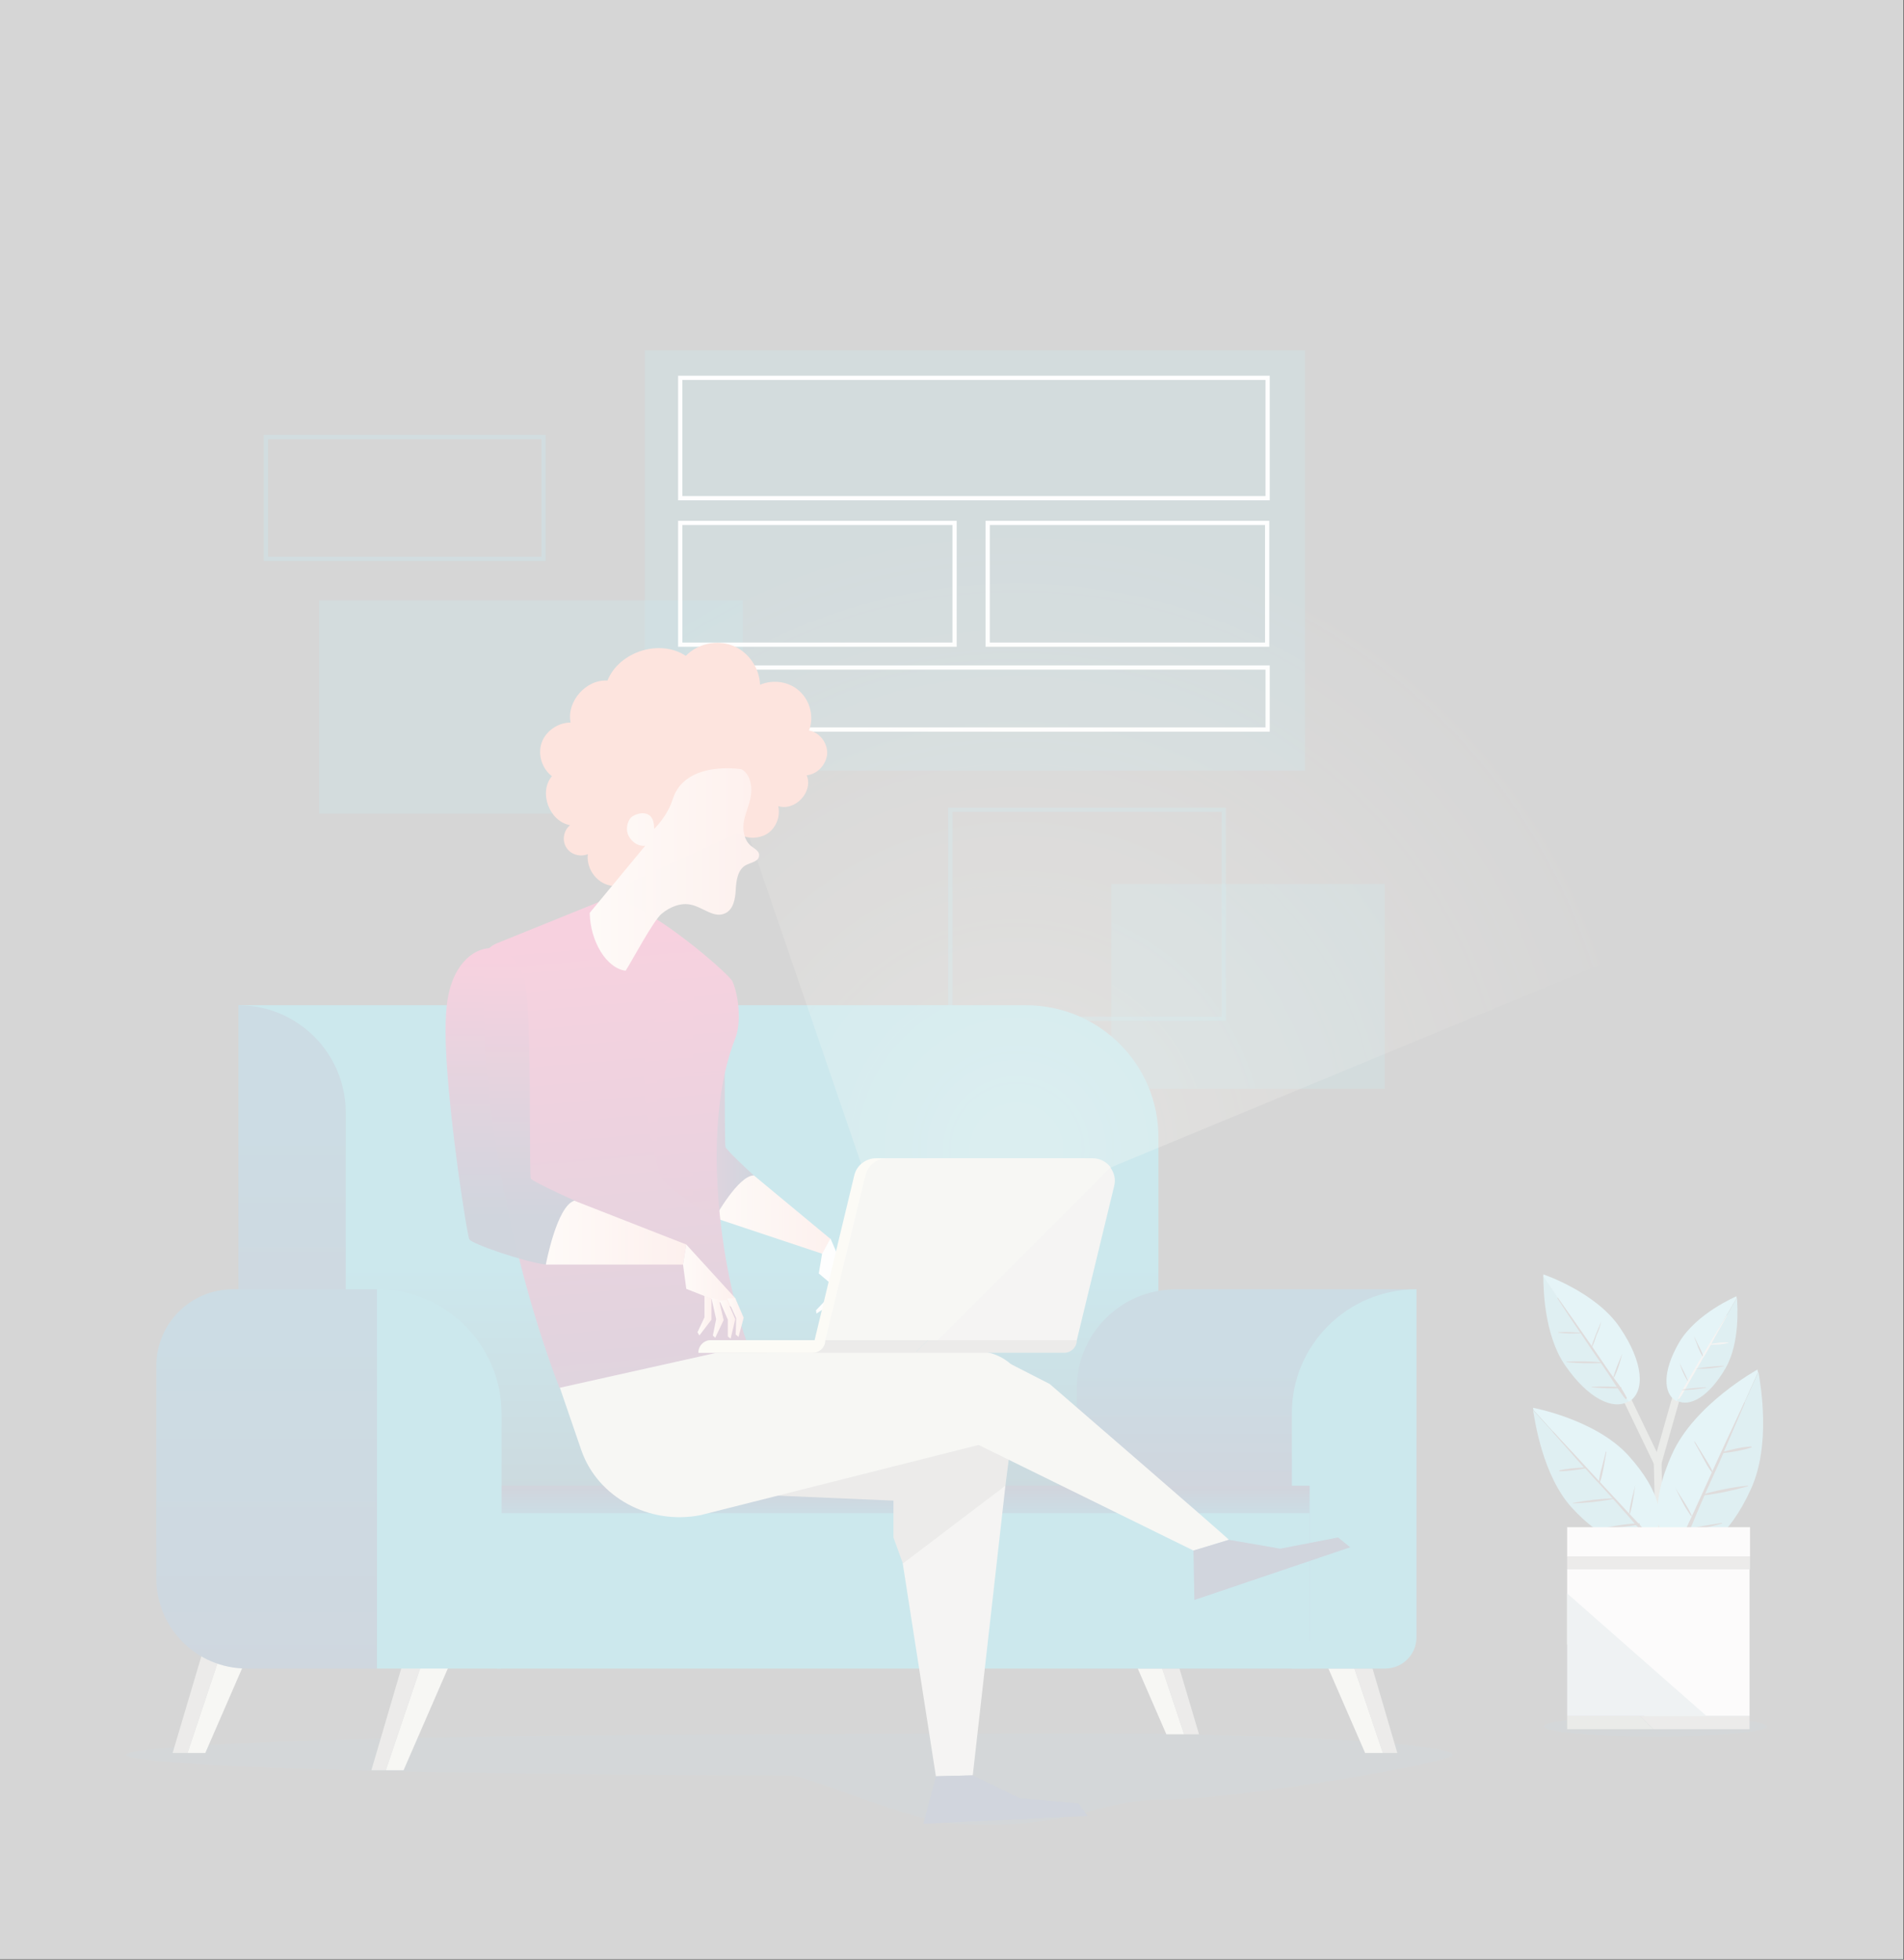 <?xml version="1.0" encoding="utf-8"?>
<!-- Generator: Adobe Illustrator 22.0.1, SVG Export Plug-In . SVG Version: 6.00 Build 0)  -->
<svg version="1.1" id="Layer_1" xmlns="http://www.w3.org/2000/svg" xmlns:xlink="http://www.w3.org/1999/xlink" x="0px" y="0px"
	 viewBox="0 0 408.1 420.1" style="enable-background:new 0 0 408.1 420.1;" xml:space="preserve">
<rect x="0" y="0" width="408.1" height="420.1" fill="#333333" stroke="none"/>
<style type="text/css">
	.st0{display:none;}
	.st1{display:inline;opacity:0.56;}
	.st2{fill:#FAFBFB;}
	.st3{fill:#F4795A;}
	.st4{opacity:0.3;fill:#018DA7;enable-background:new    ;}
	.st5{opacity:0.4;fill:none;stroke:#018DA7;stroke-width:0.909;stroke-miterlimit:10;enable-background:new    ;}
	.st6{fill:none;stroke:#FAFBFB;stroke-width:0.909;stroke-miterlimit:10;}
	.st7{opacity:0.2;fill:#005077;enable-background:new    ;}
	.st8{fill:#9E9D97;}
	.st9{fill:#D6D5CA;}
	.st10{fill:url(#SVGID_1_);}
	.st11{fill:url(#SVGID_2_);}
	.st12{fill:url(#SVGID_3_);}
	.st13{fill:#018DA7;}
	.st14{fill:url(#SVGID_4_);}
	.st15{fill:url(#SVGID_5_);}
	.st16{fill:url(#SVGID_6_);}
	.st17{fill:url(#SVGID_7_);}
	.st18{fill:url(#SVGID_8_);}
	.st19{fill:url(#SVGID_9_);}
	.st20{fill:url(#SVGID_10_);}
	.st21{fill:url(#SVGID_11_);}
	.st22{fill:url(#SVGID_12_);}
	.st23{fill:url(#SVGID_13_);}
	.st24{fill:url(#SVGID_14_);}
	.st25{fill:url(#SVGID_15_);}
	.st26{fill:#CCCAC3;}
	.st27{opacity:0.32;fill:url(#SVGID_16_);enable-background:new    ;}
	.st28{fill:#EEEBD4;}
	.st29{fill:url(#SVGID_17_);}
	.st30{fill:#172B54;}
	.st31{fill:none;stroke:#959A8F;stroke-width:1.659;stroke-linecap:round;stroke-miterlimit:10;}
	.st32{fill:#61AEBC;}
	.st33{fill:#7BC8D6;}
	.st34{fill:#5F5051;}
	.st35{fill:#EEEBE9;}
	.st36{fill:#B0BEC5;}
	.st37{fill:#959A8F;}
	.st38{opacity:0.8;fill:#FFFFFF;}
</style>
<g>
	<g>
		<g>
			<g class="st0">
				<g class="st1">
					<path class="st2" d="M273.2,163.9h-79.9c-1.9,0-3.5-1.6-3.5-3.5v-47.6c0-1.9,1.6-3.5,3.5-3.5h79.9c1.9,0,3.5,1.6,3.5,3.5v47.6
						C276.7,162.4,275.1,163.9,273.2,163.9z M193.3,109.9c-1.6,0-2.9,1.3-2.9,2.9v47.6c0,1.6,1.3,2.9,2.9,2.9h79.9
						c1.6,0,2.9-1.3,2.9-2.9v-47.6c0-1.6-1.3-2.9-2.9-2.9C273.2,109.9,193.3,109.9,193.3,109.9z"/>
				</g>
				<g class="st1">
					<path class="st2" d="M270.4,128.6h-74.2c-0.9,0-1.7-0.8-1.7-1.7v-13.2c0-0.9,0.8-1.7,1.7-1.7h74.2c0.9,0,1.7,0.8,1.7,1.7v13.2
						C272,127.8,271.3,128.6,270.4,128.6z M196.1,112.6c-0.6,0-1.1,0.5-1.1,1.1v13.2c0,0.6,0.5,1.1,1.1,1.1h74.2
						c0.6,0,1.1-0.5,1.1-1.1v-13.2c0-0.6-0.5-1.1-1.1-1.1H196.1z"/>
				</g>
				<g class="st1">
					<path class="st2" d="M270.4,158.8h-74.2c-0.9,0-1.7-0.8-1.7-1.7v-5.3c0-0.9,0.8-1.7,1.7-1.7h74.2c0.9,0,1.7,0.8,1.7,1.7v5.3
						C272,158,271.3,158.8,270.4,158.8z M196.1,150.6c-0.6,0-1.1,0.5-1.1,1.1v5.3c0,0.6,0.5,1.1,1.1,1.1h74.2c0.6,0,1.1-0.5,1.1-1.1
						v-5.3c0-0.6-0.5-1.1-1.1-1.1H196.1z"/>
				</g>
				<g class="st1">
					<path class="st2" d="M228.3,147.6h-32.1c-1,0-1.8-0.8-1.8-1.8v-12.9c0-1,0.8-1.8,1.8-1.8h32.1c1.1,0,2.1,0.9,2.1,2.1v12.4
						C230.4,146.7,229.5,147.6,228.3,147.6z M196.3,131.6c-0.7,0-1.3,0.6-1.3,1.3v12.9c0,0.7,0.6,1.3,1.3,1.3h32.1
						c0.8,0,1.5-0.7,1.5-1.5v-12.4c0-0.8-0.7-1.5-1.5-1.5h-32.1V131.6z"/>
				</g>
				<g class="st1">
					<path class="st2" d="M270.2,147.6h-32.5c-1.1,0-2.1-0.9-2.1-2.1v-12.4c0-1.1,0.9-2.1,2.1-2.1h32.5c1,0,1.8,0.8,1.8,1.8v12.9
						C272,146.8,271.2,147.6,270.2,147.6z M237.7,131.6c-0.8,0-1.5,0.7-1.5,1.5v12.4c0,0.8,0.7,1.5,1.5,1.5h32.5
						c0.7,0,1.3-0.6,1.3-1.3v-12.9c0-0.7-0.6-1.3-1.3-1.3h-32.5V131.6z"/>
				</g>
				<g class="st1">
					<path class="st3" d="M270.9,188.5h-32.5c-1.1,0-2.1-0.9-2.1-2.1V174c0-1.1,0.9-2.1,2.1-2.1h32.5c1,0,1.8,0.8,1.8,1.8v12.9
						C272.8,187.7,272,188.5,270.9,188.5z M238.5,172.5c-0.8,0-1.5,0.7-1.5,1.5v12.4c0,0.8,0.7,1.5,1.5,1.5H271
						c0.7,0,1.3-0.6,1.3-1.3v-12.9c0-0.7-0.6-1.3-1.3-1.3h-32.5V172.5z"/>
				</g>
				<g class="st1">
					<path class="st3" d="M174.7,144.9h-32.5c-1.1,0-2.1-0.9-2.1-2.1v-12.4c0-1.1,0.9-2.1,2.1-2.1h32.5c1,0,1.8,0.8,1.8,1.8V143
						C176.5,144.1,175.7,144.9,174.7,144.9z M142.2,128.9c-0.8,0-1.5,0.7-1.5,1.5v12.4c0,0.8,0.7,1.5,1.5,1.5h32.5
						c0.7,0,1.3-0.6,1.3-1.3v-12.9c0-0.7-0.6-1.3-1.3-1.3h-32.5V128.9z"/>
				</g>
				<g class="st1">
					<path class="st2" d="M285.6,205.7h-32.5c-1.2,0-2.1-1.5-2.1-3.4V181c0-1.9,0.9-3.4,2.1-3.4h32.5c1,0,1.8,1.3,1.8,3v22.1
						C287.4,204.4,286.6,205.7,285.6,205.7z M253.1,178.3c-0.8,0-1.5,1.3-1.5,2.8v21.3c0,1.5,0.7,2.8,1.5,2.8h32.5
						c0.7,0,1.3-1.1,1.3-2.4v-22.1c0-1.3-0.6-2.4-1.3-2.4L253.1,178.3L253.1,178.3z"/>
				</g>
				<g class="st1">
					<path class="st2" d="M200.5,169.1h-50.4c-1.7,0-3.1-1.5-3.1-3.4v-21.3c0-1.9,1.4-3.4,3.1-3.4h50.4c1.5,0,2.7,1.3,2.7,3v22.1
						C203.2,167.7,202,169.1,200.5,169.1z M150.2,141.6c-1.4,0-2.5,1.3-2.5,2.8v21.3c0,1.5,1.1,2.8,2.5,2.8h50.4
						c1.2,0,2.1-1.1,2.1-2.4V144c0-1.3-1-2.4-2.1-2.4H150.2z"/>
				</g>
				<g class="st1">
					<path class="st3" d="M264.5,227.6H232c-1.2,0-2.1-1.5-2.1-3.4v-21.3c0-1.9,0.9-3.4,2.1-3.4h32.5c1,0,1.8,1.3,1.8,3v22.1
						C266.3,226.3,265.5,227.6,264.5,227.6z M232,200.1c-0.8,0-1.5,1.3-1.5,2.8v21.3c0,1.5,0.7,2.8,1.5,2.8h32.5
						c0.7,0,1.3-1.1,1.3-2.4v-22.1c0-1.3-0.6-2.4-1.3-2.4L232,200.1L232,200.1z"/>
				</g>
			</g>
		</g>
		<g>
			<g>
				<rect x="68.4" y="128.7" class="st4" width="90.8" height="45.7"/>
				<rect x="138.2" y="75.1" class="st4" width="141.5" height="90.1"/>
				<rect x="238.2" y="189.5" class="st4" width="58.6" height="43.9"/>
			</g>
			<g>
				<g>
					<rect x="57" y="93.7" class="st5" width="59.5" height="26.1"/>
					<rect x="203.7" y="173.6" class="st5" width="58.6" height="44.8"/>
				</g>
				<g>
					<rect x="145.8" y="81" class="st6" width="125.9" height="25.8"/>
					<rect x="145.8" y="112.1" class="st6" width="58.8" height="26.1"/>
					<rect x="211.7" y="112.1" class="st6" width="59.9" height="26.1"/>
					<rect x="145.8" y="143.1" class="st6" width="125.9" height="13.3"/>
				</g>
			</g>
		</g>
	</g>
	<g>
		<path class="st7" d="M311.4,376.2c0,1.7-46.5,9.6-61.9,9.6s-19.3,6.7-44.9,5.2c-9.5-0.6-31.6-10.4-35.4-10.4
			c-78.5,0-142.2-2-142.2-4.4s63.7-4.4,142.2-4.4c28.3,0,62.6-0.4,84.7,0C293.2,372.6,311.4,374.6,311.4,376.2z"/>
		<g>
			<g>
				<g>
					<g>
						<polygon class="st8" points="87.7,351.9 79.6,379.5 82.7,379.5 92,351.9 						"/>
						<polygon class="st9" points="98.5,351.9 92,351.9 82.7,379.5 86.5,379.5 						"/>
					</g>
					<g>
						<polygon class="st8" points="45.2,348.2 37,375.8 40.2,375.8 49.4,348.2 						"/>
						<polygon class="st9" points="56,348.2 49.4,348.2 40.2,375.8 44,375.8 						"/>
					</g>
				</g>
				<g>
					<g>
						<polygon class="st8" points="248.8,344.2 257,371.8 253.8,371.8 244.6,344.2 						"/>
						<polygon class="st9" points="238,344.2 244.6,344.2 253.8,371.8 250,371.8 						"/>
					</g>
					<g>
						<polygon class="st8" points="291.4,348.2 299.5,375.8 296.4,375.8 287.1,348.2 						"/>
						<polygon class="st9" points="280.6,348.2 287.1,348.2 296.4,375.8 292.6,375.8 						"/>
					</g>
				</g>
				<g>
					
						<linearGradient id="SVGID_1_" gradientUnits="userSpaceOnUse" x1="149.7" y1="151.496" x2="149.7" y2="99.956" gradientTransform="matrix(1 0 0 -1 0 422)">
						<stop  offset="0" style="stop-color:#018DA7"/>
						<stop  offset="1" style="stop-color:#00425A"/>
					</linearGradient>
					<path class="st10" d="M219.9,215.5h-21.6H51.1l23,103H227h21.3V244C248.4,228.2,235.6,215.5,219.9,215.5z"/>
					
						<linearGradient id="SVGID_2_" gradientUnits="userSpaceOnUse" x1="62.6" y1="183.985" x2="62.6" y2="102.883" gradientTransform="matrix(1 0 0 -1 0 422)">
						<stop  offset="5.376340e-02" style="stop-color:#005077"/>
						<stop  offset="1" style="stop-color:#172B54"/>
					</linearGradient>
					<path class="st11" d="M51.1,215.5v103h23v-80C74.1,225.8,63.8,215.5,51.1,215.5L51.1,215.5z"/>
				</g>
				
					<linearGradient id="SVGID_3_" gradientUnits="userSpaceOnUse" x1="267.2" y1="129.393" x2="267.2" y2="99.776" gradientTransform="matrix(1 0 0 -1 0 422)">
					<stop  offset="5.376340e-02" style="stop-color:#005077"/>
					<stop  offset="1" style="stop-color:#172B54"/>
				</linearGradient>
				<path class="st12" d="M303.6,351v-74.6H252c-11.7,0-21.2,9.5-21.2,21.2v60.1h46h20L303.6,351z"/>
				<path class="st13" d="M303.6,276.4L303.6,276.4V351c0,3.7-3,6.7-6.7,6.7h-20v-54.6C276.8,288.4,288.8,276.4,303.6,276.4z"/>
				
					<linearGradient id="SVGID_4_" gradientUnits="userSpaceOnUse" x1="193.6" y1="97.93" x2="193.6" y2="102.904" gradientTransform="matrix(1 0 0 -1 0 422)">
					<stop  offset="5.376340e-02" style="stop-color:#005077"/>
					<stop  offset="1" style="stop-color:#172B54"/>
				</linearGradient>
				<rect x="106.5" y="318.5" class="st14" width="174.2" height="33.3"/>
				<rect x="106.5" y="324.4" class="st13" width="174.2" height="33.3"/>
				<path class="st13" d="M80.8,276.4L80.8,276.4c14.8,0,26.7,12,26.7,26.7v54.6H80.8V276.4z"/>
				
					<linearGradient id="SVGID_5_" gradientUnits="userSpaceOnUse" x1="57.15" y1="142.037" x2="57.15" y2="26.463" gradientTransform="matrix(1 0 0 -1 0 422)">
					<stop  offset="5.376340e-02" style="stop-color:#005077"/>
					<stop  offset="1" style="stop-color:#172B54"/>
				</linearGradient>
				<path class="st15" d="M52.9,357.7h27.9v-81.3H49.9c-9.1,0-16.4,7.4-16.4,16.4v45.5C33.5,349.1,42.2,357.7,52.9,357.7z"/>
			</g>
			<g>
				<g>
					<g>
						
							<linearGradient id="SVGID_6_" gradientUnits="userSpaceOnUse" x1="137.961" y1="186.398" x2="161.563" y2="186.398" gradientTransform="matrix(1 0 0 -1 0 422)">
							<stop  offset="0" style="stop-color:#D81B61"/>
							<stop  offset="1" style="stop-color:#172B54;stop-opacity:0.97"/>
						</linearGradient>
						<path class="st16" d="M153.2,261.1c2.1-3.6,5-6.7,8.4-9.1c-1.7-1.5-5.9-5.5-6.1-6.1c-0.2-0.7-0.2-23.5-0.1-28.3
							c0.1-2.7-0.9-5.8-3.3-7c-1.9-0.9-4.2-0.5-6,0.6c-3.7,2.2-5.5,6.6-6.9,10.7c-3.7,11.1,2.3,30.1,2.5,30.8
							C142,253.5,149.7,259.4,153.2,261.1z"/>
						
							<linearGradient id="SVGID_7_" gradientUnits="userSpaceOnUse" x1="153.154" y1="161.6" x2="177.954" y2="161.6" gradientTransform="matrix(1 0 0 -1 0 422)">
							<stop  offset="0" style="stop-color:#F9E7DB"/>
							<stop  offset="1" style="stop-color:#FAB9AB;stop-opacity:0.97"/>
						</linearGradient>
						<path class="st17" d="M161.6,252l16.4,13.6l-1.7,3.2l-23.1-7.7C153.2,261.1,158.3,251.9,161.6,252z"/>
						<g>
							<polygon class="st2" points="178,265.5 183.1,277.3 182.1,278.6 175.5,273 176.2,268.8 							"/>
							<polygon class="st2" points="179.1,276.1 178,279.6 175,281.6 174.9,280.9 176.9,278.8 178.1,275.2 							"/>
							<polygon class="st2" points="180.4,276.6 180,280.3 177.6,282.9 177.3,282.3 178.8,279.8 179.2,276 							"/>
							<polygon class="st2" points="181.7,277.2 182,280.9 180.1,283.8 179.7,283.3 180.7,280.5 180.4,276.8 							"/>
							<polygon class="st2" points="183.1,277.3 183.5,281 181.6,284 181.2,283.5 182.2,280.7 181.8,277 							"/>
						</g>
					</g>
					
						<linearGradient id="SVGID_8_" gradientUnits="userSpaceOnUse" x1="129.363" y1="221.656" x2="143.195" y2="61.821" gradientTransform="matrix(1 0 0 -1 0 422)">
						<stop  offset="0" style="stop-color:#D81B61"/>
						<stop  offset="1" style="stop-color:#172B54;stop-opacity:0.97"/>
					</linearGradient>
					<path class="st18" d="M131,192.8c-1.3,0-2.5,0.5-3.7,1c-6.7,2.7-13.3,5.4-20,8.1c-1.1,0.4-2.2,0.9-2.9,1.9
						c-0.6,0.9-0.7,2-0.7,3.1c-1.2,28.2,6.1,64.2,16.2,90.6c13.5,0.2,27.1-5.5,40.8-8c-6.8-18.3-10.3-48.8-3.1-66.9
						c1.3-3.2,0.8-9-0.6-12.2c-0.6-1.4-13.7-12.9-22-16.5C133.7,193.3,132.4,192.8,131,192.8z"/>
					<g>
						
							<linearGradient id="SVGID_9_" gradientUnits="userSpaceOnUse" x1="109.35" y1="216.412" x2="109.35" y2="161.736" gradientTransform="matrix(1 0 0 -1 0 422)">
							<stop  offset="0" style="stop-color:#D81B61"/>
							<stop  offset="1" style="stop-color:#172B54;stop-opacity:0.97"/>
						</linearGradient>
						<path class="st19" d="M117,271.1c1-4.9,3.1-9.7,6.2-13.7c-2.5-1.1-8.9-4.1-9.4-4.7c-0.5-0.7,0.3-36.9-1.4-42.6
							c-1-3.2-3.2-6.4-6.5-6.8c-2.5-0.3-5,1.1-6.6,3c-3.4,4-3.8,9.6-3.8,14.9c0,14.1,4.6,43.8,5.1,44.5
							C101.2,266.7,112.3,270.5,117,271.1z"/>
						
							<linearGradient id="SVGID_10_" gradientUnits="userSpaceOnUse" x1="117" y1="157.75" x2="147.138" y2="157.75" gradientTransform="matrix(1 0 0 -1 0 422)">
							<stop  offset="0" style="stop-color:#F9E7DB"/>
							<stop  offset="1" style="stop-color:#FAB9AB;stop-opacity:0.97"/>
						</linearGradient>
						<path class="st20" d="M123.1,257.4l24,9.4l-0.7,4.3H117C117,271.1,119.3,258.6,123.1,257.4z"/>
						<g>
							
								<linearGradient id="SVGID_11_" gradientUnits="userSpaceOnUse" x1="146.382" y1="148.5" x2="157.566" y2="148.5" gradientTransform="matrix(1 0 0 -1 0 422)">
								<stop  offset="0" style="stop-color:#F9E7DB"/>
								<stop  offset="1" style="stop-color:#FAB9AB;stop-opacity:0.97"/>
							</linearGradient>
							<polygon class="st21" points="147.1,266.8 157.6,278.3 156.9,280.2 147.1,276.3 146.4,271.1 							"/>
							
								<linearGradient id="SVGID_12_" gradientUnits="userSpaceOnUse" x1="149.516" y1="139.95" x2="152.509" y2="139.95" gradientTransform="matrix(1 0 0 -1 0 422)">
								<stop  offset="0" style="stop-color:#F9E7DB"/>
								<stop  offset="1" style="stop-color:#FAB9AB;stop-opacity:0.97"/>
							</linearGradient>
							<polygon class="st22" points="152.5,278.4 152.5,282.9 149.9,286.3 149.5,285.6 151,282.4 151,277.8 							"/>
							
								<linearGradient id="SVGID_13_" gradientUnits="userSpaceOnUse" x1="152.509" y1="139.45" x2="155.126" y2="139.45" gradientTransform="matrix(1 0 0 -1 0 422)">
								<stop  offset="0" style="stop-color:#F9E7DB"/>
								<stop  offset="1" style="stop-color:#FAB9AB;stop-opacity:0.97"/>
							</linearGradient>
							<polygon class="st23" points="154.1,278.6 155.1,283 153.3,286.8 152.8,286.3 153.5,282.8 152.5,278.3 							"/>
							
								<linearGradient id="SVGID_14_" gradientUnits="userSpaceOnUse" x1="154.183" y1="139.15" x2="157.636" y2="139.15" gradientTransform="matrix(1 0 0 -1 0 422)">
								<stop  offset="0" style="stop-color:#F9E7DB"/>
								<stop  offset="1" style="stop-color:#FAB9AB;stop-opacity:0.97"/>
							</linearGradient>
							<polygon class="st24" points="155.8,278.7 157.6,282.8 156.6,287 156,286.5 156,282.9 154.2,278.8 							"/>
							
								<linearGradient id="SVGID_15_" gradientUnits="userSpaceOnUse" x1="155.91" y1="139.55" x2="159.363" y2="139.55" gradientTransform="matrix(1 0 0 -1 0 422)">
								<stop  offset="0" style="stop-color:#F9E7DB"/>
								<stop  offset="1" style="stop-color:#FAB9AB;stop-opacity:0.97"/>
							</linearGradient>
							<polygon class="st25" points="157.6,278.3 159.4,282.5 158.3,286.6 157.7,286.1 157.8,282.6 155.9,278.4 							"/>
						</g>
					</g>
				</g>
				<polygon class="st2" points="179.1,275.9 178.5,280.8 179.4,280.8 180.7,277.6 				"/>
				<g>
					<polygon class="st8" points="216.9,307.5 203.8,301.4 142.6,319.6 191.5,321.7 191.5,329.6 197.3,345.6 215.5,318.5 					"/>
					<polygon class="st26" points="208.5,380.6 215.5,318.5 193.5,335.2 200.6,380.8 					"/>
					<path class="st9" d="M263.4,330.1c-0.1-0.3-38.4-33.4-38.4-33.4l-12.7-6.5l-3.9,18.9l47.4,23.3
						C255.8,332.5,263.4,330.1,263.4,330.1z"/>
					<path class="st9" d="M120,297.5l4.6,13.4c3.5,10.1,14.6,16.1,25.6,13.9l61.4-15.5c4.8-1,8.3-5,8.3-9.7l0,0
						c0-5.5-4.7-9.9-10.5-9.9l-55.8,0.3L120,297.5z"/>
				</g>
				
					<radialGradient id="SVGID_16_" cx="217.854" cy="175.566" r="133.652" gradientTransform="matrix(1 0 0 -1 0 422)" gradientUnits="userSpaceOnUse">
					<stop  offset="1.058200e-02" style="stop-color:#EEEBD4"/>
					<stop  offset="1" style="stop-color:#FED8AD;stop-opacity:0"/>
				</radialGradient>
				<path class="st27" d="M238,250.3l115.6-47.9l-31.7-59.1c-29.9-39.1-90.5-53.3-145-48.7l-42.5,8.4l51,148.9L238,250.3z"/>
				<g>
					<path class="st28" d="M174.6,287.3h53.9l8-33c0.7-3-1.6-6-4.7-6h-44c-2.2,0-4.2,1.5-4.7,3.7L174.6,287.3z"/>
					<path class="st9" d="M176.9,287.3l8.6-35.3c0.5-2.2,2.5-3.7,4.7-3.7h44c1.6,0,3,0.8,3.9,2l-37,37H176.9z"/>
					<path class="st26" d="M238,250.3c0.8,1.1,1.2,2.5,0.8,4l-8,33H201L238,250.3z"/>
					<path class="st8" d="M152.4,287.3h46.5l-2.7,2.7h-46.5C149.7,288.5,150.9,287.3,152.4,287.3z"/>
					<path class="st8" d="M230.8,287.3c0,1.5-1.2,2.7-2.7,2.7h-31.9l2.7-2.7H230.8z"/>
					<path class="st28" d="M149.7,290h24.5c1.5,0,2.7-1.2,2.7-2.7h-24.5C150.9,287.3,149.7,288.5,149.7,290z"/>
				</g>
				<g>
					<path class="st3" d="M158.1,178.6c1.8,1.3,4.5,1.3,6.4,0.1c1.9-1.3,2.8-3.7,2.3-5.9c3.6,1.2,7.6-3.1,6.1-6.6
						c2.3-0.2,4.2-2.3,4.4-4.6c0.1-2.3-1.6-4.6-3.9-5c1.1-2.8,0.3-6.3-2-8.4c-2.2-2.1-5.7-2.6-8.5-1.4c-0.1-3.6-2.5-7.1-5.9-8.4
						c-3.4-1.3-7.5-0.4-10,2.2c-5.6-3.7-14.3-0.9-16.8,5.3c-4.6-0.3-8.8,4.5-7.9,9c-2.7,0-5.3,1.8-6.2,4.3c-0.9,2.6,0.1,5.6,2.2,7.2
						c-2.9,3.4-0.6,9.7,3.9,10.5c-1.4,1.1-1.8,3.3-0.8,4.8c0.9,1.5,3,2.1,4.6,1.4c-0.3,2.4,1,4.9,3.1,6.1c2.1,1.2,4.9,1,6.8-0.5
						L158.1,178.6z"/>
					<g>
						
							<linearGradient id="SVGID_17_" gradientUnits="userSpaceOnUse" x1="126.577" y1="235.604" x2="162.753" y2="235.604" gradientTransform="matrix(1 0 0 -1 0 422)">
							<stop  offset="0" style="stop-color:#F9E7DB"/>
							<stop  offset="1" style="stop-color:#FAB9AB;stop-opacity:0.97"/>
						</linearGradient>
						<path class="st29" d="M158.9,164.9c1.7,0.9,2.3,3.2,2.1,5.2s-1.1,3.8-1.5,5.7s-0.1,4.2,1.4,5.5c0.7,0.6,1.9,1.1,1.8,2.1
							c0,1.3-1.8,1.5-2.9,2.1c-1.7,1-2,3.3-2.1,5.2c-0.1,2-0.5,4.3-2.3,5.1c-2.3,1.1-4.6-1.2-7.1-1.8c-2.3-0.6-4.7,0.4-6.5,1.9
							s-6.4,10.2-7.7,12.2c-4.1-0.5-7.6-6.3-7.7-12.4l11.9-14.4c-1.4,0.2-2.8-0.7-3.5-2c-0.7-1.2-0.5-2.9,0.4-4c1-1,5.1-2.3,5,2.4
							c0,0,2.8-2.6,4-6.4C146.9,162.9,158.9,164.9,158.9,164.9z"/>
					</g>
				</g>
				<polygon class="st30" points="200.6,380.8 208.5,380.6 218.6,385.5 231.2,386.6 233.1,389.3 197.9,391 				"/>
				<polygon class="st30" points="255.8,332.4 263.4,330.1 274.4,332 286.8,329.6 289.4,331.7 256,343 				"/>
			</g>
		</g>
	</g>
	<g>
		<ellipse class="st7" cx="354.8" cy="370.1" rx="23.9" ry="2.2"/>
		<g>
			<g>
				<polyline class="st31" points="359.9,297.4 355.3,313.6 355.7,330.3 				"/>
				<line class="st31" x1="347.5" y1="297.4" x2="355.3" y2="313.6"/>
			</g>
			<g>
				<g>
					<g>
						<path class="st32" d="M335.4,292.6c5,7.3,10.4,9.8,13.7,7.8l-18.3-26.8C330.8,275.9,330.9,286,335.4,292.6z"/>
						<path class="st33" d="M330.8,273.2c0,0,0,0.2,0,0.5l18.3,26.8c0.1,0,0.2-0.1,0.2-0.1c3.3-2.2,3-8.3-2.1-15.8
							C342.1,277,330.8,273.2,330.8,273.2z"/>
						<path class="st34" d="M345.1,294.3c-1.2-1.8-2.5-3.6-3.7-5.4c-2.5-3.6-5-7.2-7.5-10.7c0,0-0.1,0-0.1,0.1
							c1.6,2.5,3.2,4.9,4.9,7.4c-1.5-0.1-3-0.2-4.6-0.1c-0.1,0-0.1,0.1-0.1,0.1c1.5,0.2,3.2,0.2,4.8,0.1c0.7,1.1,1.5,2.2,2.2,3.3
							c1.2,1.8,2.5,3.6,3.7,5.4s2.3,3.7,3.7,5.4c0.1,0.1,0.3-0.1,0.3-0.2C347.8,297.8,346.4,296.1,345.1,294.3z"/>
						<path class="st34" d="M343.5,292.1c-2.5-0.3-5.1-0.3-7.7-0.2c-0.1,0-0.1,0.1,0,0.1c2.5,0.3,5.1,0.3,7.7,0.2
							C343.5,292.2,343.6,292.1,343.5,292.1z"/>
						<path class="st34" d="M343.2,283.3c-0.4,1-0.8,1.9-1.2,2.9c-0.3,0.9-0.7,1.7-0.9,2.6c0,0.1,0.1,0.1,0.1,0
							c0.5-0.9,0.7-1.7,1-2.6C342.7,285.2,343,284.2,343.2,283.3C343.3,283.2,343.2,283.2,343.2,283.3z"/>
						<path class="st34" d="M347.7,290.2c-0.7,1.7-1.4,3.3-1.9,5c0,0.1,0.1,0.1,0.2,0C346.8,293.6,347.3,291.9,347.7,290.2
							C347.8,290.2,347.8,290.2,347.7,290.2z"/>
						<path class="st34" d="M347.5,297.4c-2-0.2-4.2-0.2-6.3-0.1c-0.1,0-0.1,0.1,0,0.1c2,0.2,4.2,0.3,6.3,0.2
							C347.5,297.6,347.6,297.5,347.5,297.4z"/>
					</g>
					<g>
						<path class="st32" d="M336.8,323.1c6.8,7.5,13.4,9.5,16.8,6.7l-25-27.5C329,304.8,330.7,316.3,336.8,323.1z"/>
						<path class="st33" d="M328.6,301.8c0,0,0,0.2,0.1,0.5l25,27.5c0.1-0.1,0.2-0.1,0.2-0.2c3.4-3.1,2.1-9.9-4.9-17.6
							C342,304.3,328.6,301.8,328.6,301.8z"/>
						<path class="st34" d="M348.2,323.4c-1.7-1.8-3.4-3.7-5.1-5.5c-3.4-3.7-6.8-7.4-10.2-11c0,0-0.1,0-0.1,0.1
							c2.2,2.5,4.5,5.1,6.7,7.6c-1.7,0.1-3.5,0.2-5.2,0.6c-0.1,0-0.1,0.2,0,0.2c1.7,0,3.7-0.3,5.5-0.6c1,1.1,2,2.3,3.1,3.4
							c1.7,1.9,3.4,3.7,5,5.6c1.7,1.8,3.2,3.9,5.1,5.5c0.1,0.1,0.4-0.1,0.3-0.3C351.7,327,349.9,325.3,348.2,323.4z"/>
						<path class="st34" d="M346,321.2c-2.8,0.1-5.8,0.4-8.8,1c-0.1,0-0.1,0.1,0,0.1c2.8-0.1,5.8-0.4,8.8-1
							C346,321.4,346.1,321.2,346,321.2z"/>
						<path class="st34" d="M344.2,311.2c-0.3,1.2-0.6,2.3-0.9,3.5c-0.3,1-0.5,2.1-0.6,3.1c0,0.1,0.1,0.1,0.2,0
							c0.4-1,0.6-2.1,0.8-3.1c0.2-1.1,0.4-2.3,0.6-3.4C344.3,311.2,344.2,311.2,344.2,311.2z"/>
						<path class="st34" d="M350.5,318.4c-0.5,2-1.1,4-1.3,6c0,0.1,0.2,0.1,0.2,0C350,322.3,350.2,320.3,350.5,318.4
							C350.6,318.3,350.5,318.3,350.5,318.4z"/>
						<path class="st34" d="M351.4,326.6c-2.3,0-4.8,0.4-7.2,0.9c-0.1,0-0.1,0.1,0,0.1c2.3-0.1,4.8-0.3,7.2-0.8
							C351.5,326.8,351.5,326.6,351.4,326.6z"/>
					</g>
					<g>
						<path class="st32" d="M375.3,319.2c-4.7,10.4-11,14.8-15.6,13l17.2-38.1C377.4,297,379.6,309.8,375.3,319.2z"/>
						<path class="st33" d="M376.7,293.6c0,0,0,0.2,0.1,0.6l-17.2,38.1c-0.1,0-0.2-0.1-0.3-0.1c-4.7-2.1-5.7-9.9-0.9-20.5
							C363.2,301,376.7,293.6,376.7,293.6z"/>
						<path class="st34" d="M363.3,323.6c1.2-2.6,2.3-5.1,3.5-7.7c2.3-5.1,4.7-10.2,7.1-15.3c0-0.1,0.1,0,0.1,0.1
							c-1.5,3.5-3,7-4.5,10.5c1.8-0.5,3.8-1,5.8-1.1c0.1,0,0.2,0.1,0.1,0.2c-1.8,0.6-4,1-6,1.2c-0.7,1.6-1.4,3.2-2.1,4.7
							c-1.2,2.6-2.3,5.1-3.4,7.7s-2.1,5.3-3.5,7.7c-0.1,0.2-0.5,0-0.4-0.2C360.8,328.6,362.2,326.1,363.3,323.6z"/>
						<path class="st34" d="M364.9,320.4c3.1-0.9,6.4-1.6,9.7-1.9c0.1,0,0.1,0.1,0.1,0.1c-3.1,0.9-6.4,1.6-9.7,2
							C364.9,320.6,364.8,320.5,364.9,320.4z"/>
						<path class="st34" d="M363.3,309.1c0.7,1.1,1.4,2.3,2.1,3.4c0.6,1,1.3,2,1.7,3.1c0,0.1-0.1,0.1-0.2,0c-0.8-1-1.3-2-1.9-3.1
							c-0.6-1.2-1.3-2.3-1.9-3.5C363.2,309.1,363.3,309.1,363.3,309.1z"/>
						<path class="st34" d="M359.1,319c1.2,2,2.6,3.9,3.5,5.9c0.1,0.1-0.1,0.2-0.2,0C361,323,360.1,321,359.1,319
							C359,318.9,359.1,318.9,359.1,319z"/>
						<path class="st34" d="M361,328.1c2.5-0.8,5.3-1.2,8-1.6c0.1,0,0.2,0.1,0.1,0.1c-2.5,0.7-5.2,1.4-8,1.6
							C361,328.3,360.9,328.1,361,328.1z"/>
					</g>
					<g>
						<path class="st32" d="M369.8,293.4c-3.5,6-7.6,8.3-10.3,6.9l12.8-22.1C372.4,280,373,287.9,369.8,293.4z"/>
						<path class="st33" d="M372.2,277.9c0,0,0,0.1,0,0.4l-12.8,22.1c-0.1,0-0.1-0.1-0.2-0.1c-2.7-1.6-2.9-6.3,0.7-12.5
							C363.6,281.5,372.2,277.9,372.2,277.9z"/>
						<path class="st26" d="M362.2,295.2c0.9-1.5,1.7-3,2.6-4.4c1.7-3,3.5-5.9,5.3-8.8h0.1c-1.1,2-2.3,4-3.4,6.1
							c1.1-0.2,2.4-0.4,3.6-0.3c0.1,0,0.1,0.1,0,0.1c-1.1,0.3-2.5,0.4-3.7,0.4c-0.5,0.9-1,1.8-1.6,2.7c-0.9,1.5-1.7,3-2.6,4.5
							s-1.6,3.1-2.6,4.4c-0.1,0.1-0.3,0-0.2-0.1C360.4,298.1,361.4,296.7,362.2,295.2z"/>
						<path class="st34" d="M363.4,293.4c1.9-0.3,4-0.5,6-0.6c0.1,0,0.1,0.1,0,0.1C367.6,293.3,365.5,293.5,363.4,293.4
							C363.4,293.5,363.3,293.5,363.4,293.4z"/>
						<path class="st34" d="M363.1,286.5c0.4,0.7,0.7,1.5,1.1,2.2c0.3,0.7,0.7,1.3,0.8,2c0,0.1-0.1,0.1-0.1,0c-0.4-0.6-0.7-1.3-1-2
							C363.7,288,363.3,287.2,363.1,286.5C363,286.5,363.1,286.4,363.1,286.5z"/>
						<path class="st34" d="M360,292.2c0.6,1.3,1.3,2.5,1.8,3.8c0,0.1-0.1,0.1-0.1,0C360.9,294.8,360.4,293.5,360,292.2
							C359.9,292.2,359.9,292.2,360,292.2z"/>
						<path class="st34" d="M360.6,297.9c1.6-0.3,3.3-0.4,5-0.5c0.1,0,0.1,0.1,0,0.1c-1.6,0.3-3.3,0.5-4.9,0.5
							C360.5,298,360.5,297.9,360.6,297.9z"/>
					</g>
					<g>
						<rect x="335.9" y="327.4" class="st35" width="39.2" height="6.3"/>
						<rect x="335.9" y="333.7" class="st8" width="39.2" height="2.7"/>
						<polygon class="st35" points="375,367.9 375,336.4 335.9,336.4 335.9,352.5 352.5,367.9 						"/>
						<polygon class="st36" points="365.8,367.9 335.9,341.6 335.9,367.9 						"/>
						<polygon class="st37" points="335.9,367.9 335.9,370.7 354.4,370.7 351.5,367.9 						"/>
						<polygon class="st8" points="375,367.9 351.5,367.9 354.4,370.7 375,370.7 						"/>
					</g>
				</g>
			</g>
		</g>
	</g>
</g>
<rect class="st38" width="408" height="420"/>
</svg>
